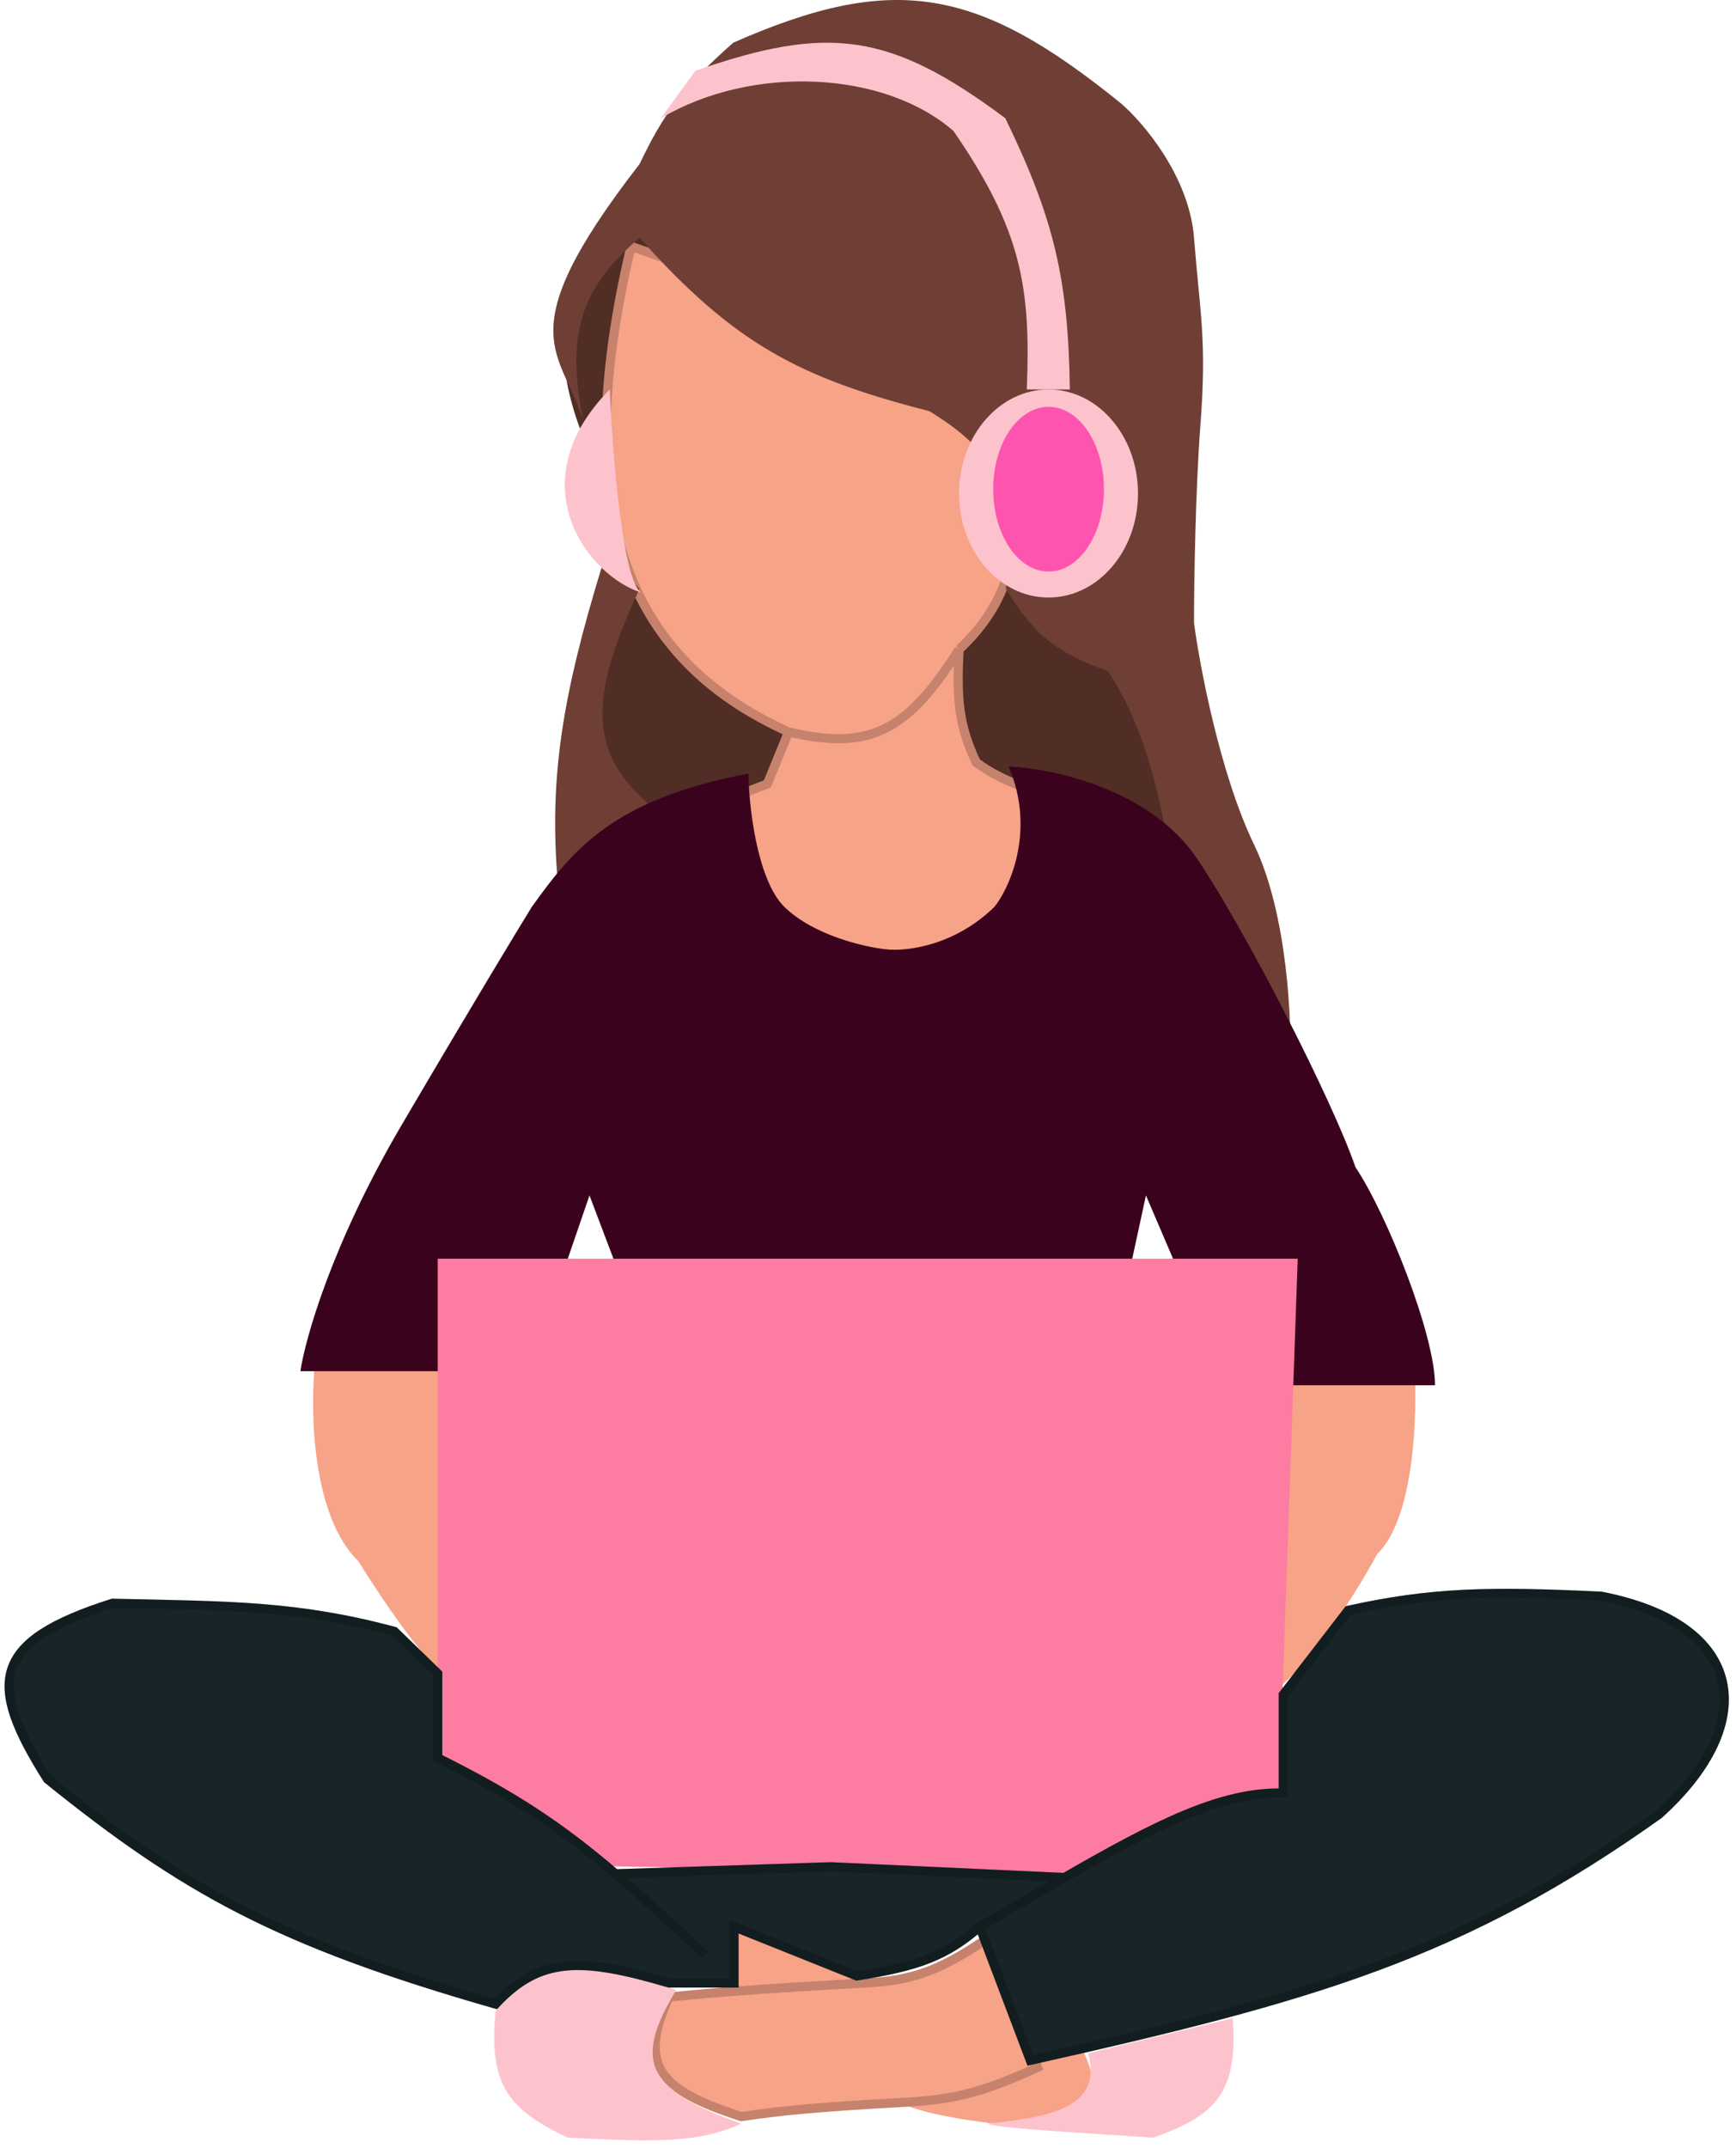 <svg width="190" height="235" viewBox="0 0 190 235" fill="none" xmlns="http://www.w3.org/2000/svg">
<path d="M80.336 210.015V220.785L96.155 219.246C90.893 212.629 87.445 210.555 80.336 210.015Z" fill="#F7A387"/>
<path d="M108.81 232.324C101.777 231.445 98.837 230.578 95.364 228.478L118.302 223.862C121.137 229.546 119.642 231.516 108.81 232.324Z" fill="#F7A387"/>
<path d="M66.736 43.083C66.857 36.74 70.947 29.419 74.664 23.166C63.97 25.711 58.603 33.638 63.472 46.876C63.472 46.876 64.849 44.664 66.736 43.083Z" fill="#502D25"/>
<path d="M69.068 91.452C63.386 84.355 64.188 73.987 69.068 62.525C75.124 73.567 81.681 77.574 89.118 78.174C88.621 80.346 85.918 84.786 83.989 86.71C80.06 88.687 76.142 90.092 69.068 91.452Z" fill="#502D25"/>
<path d="M104.972 70.587C106.502 69.634 108.223 65.739 109.635 62.525C111.626 65.323 114.431 70.243 121.293 72.958C126.259 77.709 129.101 82.928 130.152 90.978C121.723 90.154 113.422 89.53 105.905 85.287C104.012 80.496 104.581 75.759 104.972 70.587Z" fill="#502D25"/>
<path d="M95.64 115.637C83.423 107.751 77.976 102.075 70.46 90.029C72.704 89.902 75.467 89.083 83.983 85.762L86.314 80.071C68.778 72.186 62.077 56.361 69.065 26.96L108.696 40.712C111.625 55.293 113.102 63.374 104.966 71.061C104.656 76.711 104.999 79.468 106.831 83.391C109.656 85.566 114.004 87.075 124.55 90.029C115.762 101.992 109.643 107.787 95.64 115.637Z" fill="#F7A387"/>
<path d="M104.966 71.061C104.656 76.711 104.999 79.468 106.831 83.391C109.656 85.566 114.004 87.075 124.55 90.029C115.762 101.992 109.643 107.787 95.64 115.637C83.423 107.751 77.976 102.075 70.46 90.029C72.704 89.902 75.467 89.083 83.983 85.762L86.314 80.071M104.966 71.061C99.392 79.785 95.441 82.237 86.314 80.071M104.966 71.061C113.102 63.374 111.625 55.293 108.696 40.712L69.065 26.96C62.077 56.361 68.778 72.186 86.314 80.071" stroke="#F7A387"/>
<path d="M104.966 71.061C104.656 76.711 104.999 79.468 106.831 83.391C109.656 85.566 114.004 87.075 124.55 90.029C115.762 101.992 109.643 107.787 95.64 115.637C83.423 107.751 77.976 102.075 70.46 90.029C72.704 89.902 75.467 89.083 83.983 85.762L86.314 80.071M104.966 71.061C99.392 79.785 95.441 82.237 86.314 80.071M104.966 71.061C113.102 63.374 111.625 55.293 108.696 40.712L69.065 26.96C62.077 56.361 68.778 72.186 86.314 80.071" stroke="black" stroke-opacity="0.2"/>
<path d="M69.996 64.42C64.092 77.102 64.44 82.922 72.331 89.079L61.027 96.296C60.11 85.109 61.51 76.191 65.909 61.867C62.045 58.88 61.94 55.713 63.938 46.402C61.643 38.274 55.215 37.004 69.996 17.948C72.536 12.652 74.516 9.735 80.254 4.67C97.894 -3.103 107.049 -1.36 122.687 11.309C125.132 13.415 130.156 19.304 130.681 26.009C131.339 34.392 132.096 37.152 131.389 46.402C130.823 53.802 130.681 63.989 130.681 68.158C131.339 73.064 133.573 84.78 137.253 92.4C140.933 100.019 141.414 111.929 141.195 116.931L127.82 92.4C126.764 86.091 125.089 79.325 121.288 73.43C115.81 71.457 113.237 69.614 110.097 64.42C110.819 55.191 110.524 50.301 101.703 44.978C87.553 41.355 80.383 37.646 69.996 26.009C64.041 31.166 61.641 36.044 63.938 46.402C61.94 55.713 62.045 58.88 65.909 61.867C66.031 61.467 66.156 61.063 66.284 60.654L69.996 64.42Z" fill="#6F3F35"/>
<path d="M104.37 14.343C96.831 7.748 82.393 7.005 72.328 12.93L76.098 7.748C90.592 2.712 97.332 3.471 110.024 12.93C115.34 23.865 116.925 30.521 117.092 42.608H112.38C112.834 31.383 111.788 25.154 104.37 14.343Z" fill="#FDC3CD"/>
<ellipse cx="114.759" cy="53.989" rx="9.792" ry="11.381" fill="#FDC3CD"/>
<ellipse cx="114.761" cy="53.515" rx="6.062" ry="9.01" fill="#FD55AF"/>
<path d="M66.732 42.608C67.03 49.43 68.128 63.668 70.192 64.822C70.283 64.849 70.373 64.873 70.462 64.896C70.37 64.896 70.28 64.871 70.192 64.822C64.599 63.147 56.453 53.062 66.732 42.608Z" fill="#FDC3CD"/>
<path d="M150.731 170.012C155.161 165.704 155.213 152.831 154.686 146.934L139.658 150.78L137.285 186.167C141.714 184.936 148.095 174.884 150.731 170.012Z" fill="#F7A387"/>
<path d="M39.206 170.781C34.144 165.858 33.933 154.37 34.461 149.241H48.699L52.653 155.395V187.705C47.199 182.365 44.214 178.728 39.206 170.781Z" fill="#F7A387"/>
<path d="M85.873 99.238C82.709 96.161 81.918 87.442 81.918 84.622C67.126 87.475 62.803 92.796 58.189 99.238C56.608 101.803 51.545 110.162 43.952 123.086C36.359 136.01 33.406 146.421 32.879 150.011H51.862L61.353 140.01L64.517 130.779L70.054 145.395H122.257L125.42 130.779L129.375 140.01L140.449 151.55H157.059C157.059 146.011 151.786 132.83 148.358 127.702C145.794 120.275 136.245 101.631 130.957 93.853C125.96 86.503 115.665 84.109 110.392 83.853C113.556 91.238 110.129 97.7 108.81 99.238C104.381 103.546 99.055 104.11 96.946 103.854C94.573 103.598 89.037 102.315 85.873 99.238Z" fill="#3B021E"/>
<path d="M47.908 203.861V137.702H142.032L139.659 205.399L47.908 203.861Z" fill="#FD7CA1"/>
<path d="M94.573 216.939C82.644 217.619 78.53 217.954 73.218 218.477C69.785 225.976 72.091 228.628 81.127 231.555C85.819 230.861 89.594 230.523 98.528 230.017C104.433 229.756 107.703 228.85 113.556 226.17L108.81 211.554C103.256 215.411 100.14 216.718 94.573 216.939Z" fill="#F7A387"/>
<path d="M94.573 216.939C82.644 217.619 78.53 217.954 73.218 218.477C69.785 225.976 72.091 228.628 81.127 231.555C85.819 230.861 89.594 230.523 98.528 230.017C104.433 229.756 107.703 228.85 113.556 226.17L108.81 211.554C103.256 215.411 100.14 216.718 94.573 216.939Z" stroke="#F7A387"/>
<path d="M94.573 216.939C82.644 217.619 78.53 217.954 73.218 218.477C69.785 225.976 72.091 228.628 81.127 231.555C85.819 230.861 89.594 230.523 98.528 230.017C104.433 229.756 107.703 228.85 113.556 226.17L108.81 211.554C103.256 215.411 100.14 216.718 94.573 216.939Z" stroke="black" stroke-opacity="0.2"/>
<path d="M54.236 220.015C58.996 214.477 64.75 214.183 74.009 217.708C69.232 225.605 70.791 228.631 81.128 232.324C76.117 234.682 70.381 234.221 62.146 233.862C55.707 230.814 53.442 228.163 54.236 220.015Z" fill="#FDC3CD"/>
<path d="M134.913 220.785L119.094 224.631C120.741 230.58 114.88 231.65 108.02 232.324C109.095 232.789 115.227 233.133 126.212 233.862C133.286 231.392 135.497 228.717 134.913 220.785Z" fill="#FDC3CD"/>
<path d="M43.162 178.475L47.908 183.091V192.321C56.367 196.519 61.404 199.911 67.36 204.992L90.93 204.223L116.516 205.399C126.517 199.641 133.708 195.959 140.45 196.168V185.398L147.568 176.167C156.688 174.158 162.977 174.038 175.252 174.628C191.071 177.706 192.653 188.476 181.579 198.476C159.956 213.883 143.539 218.519 112.766 225.401L107.23 210.785C103.537 213.98 100.524 215.112 93.783 216.169L80.337 210.785V216.939H73.219C63.642 214.125 59.105 214.039 54.236 219.247C30.469 212.443 20.227 206.751 5.197 194.63C-1.443 184.131 -0.996 179.618 12.315 175.398C25.149 175.677 32.525 175.628 43.162 178.475Z" fill="#172428"/>
<path d="M107.23 210.785L112.766 225.401C143.539 218.519 159.956 213.883 181.579 198.476C192.653 188.476 191.071 177.706 175.252 174.628C162.977 174.038 156.688 174.158 147.568 176.167L140.45 185.398V196.168C133.708 195.959 126.517 199.641 116.516 205.399M107.23 210.785C110.59 208.849 113.667 207.04 116.516 205.399M107.23 210.785C103.537 213.98 100.524 215.112 93.783 216.169L80.337 210.785V216.939H73.219C63.642 214.125 59.105 214.039 54.236 219.247C30.469 212.443 20.227 206.751 5.197 194.63C-1.443 184.131 -0.996 179.618 12.315 175.398C25.149 175.677 32.525 175.628 43.162 178.475L47.908 183.091V192.321C56.367 196.519 61.404 199.911 67.36 204.992M77.172 213.861C73.703 210.614 70.24 207.45 67.36 204.992M67.36 204.992L90.93 204.223L116.516 205.399" stroke="#172428"/>
<path d="M107.23 210.785L112.766 225.401C143.539 218.519 159.956 213.883 181.579 198.476C192.653 188.476 191.071 177.706 175.252 174.628C162.977 174.038 156.688 174.158 147.568 176.167L140.45 185.398V196.168C133.708 195.959 126.517 199.641 116.516 205.399M107.23 210.785C110.59 208.849 113.667 207.04 116.516 205.399M107.23 210.785C103.537 213.98 100.524 215.112 93.783 216.169L80.337 210.785V216.939H73.219C63.642 214.125 59.105 214.039 54.236 219.247C30.469 212.443 20.227 206.751 5.197 194.63C-1.443 184.131 -0.996 179.618 12.315 175.398C25.149 175.677 32.525 175.628 43.162 178.475L47.908 183.091V192.321C56.367 196.519 61.404 199.911 67.36 204.992M77.172 213.861C73.703 210.614 70.24 207.45 67.36 204.992M67.36 204.992L90.93 204.223L116.516 205.399" stroke="black" stroke-opacity="0.2"/>
</svg>
